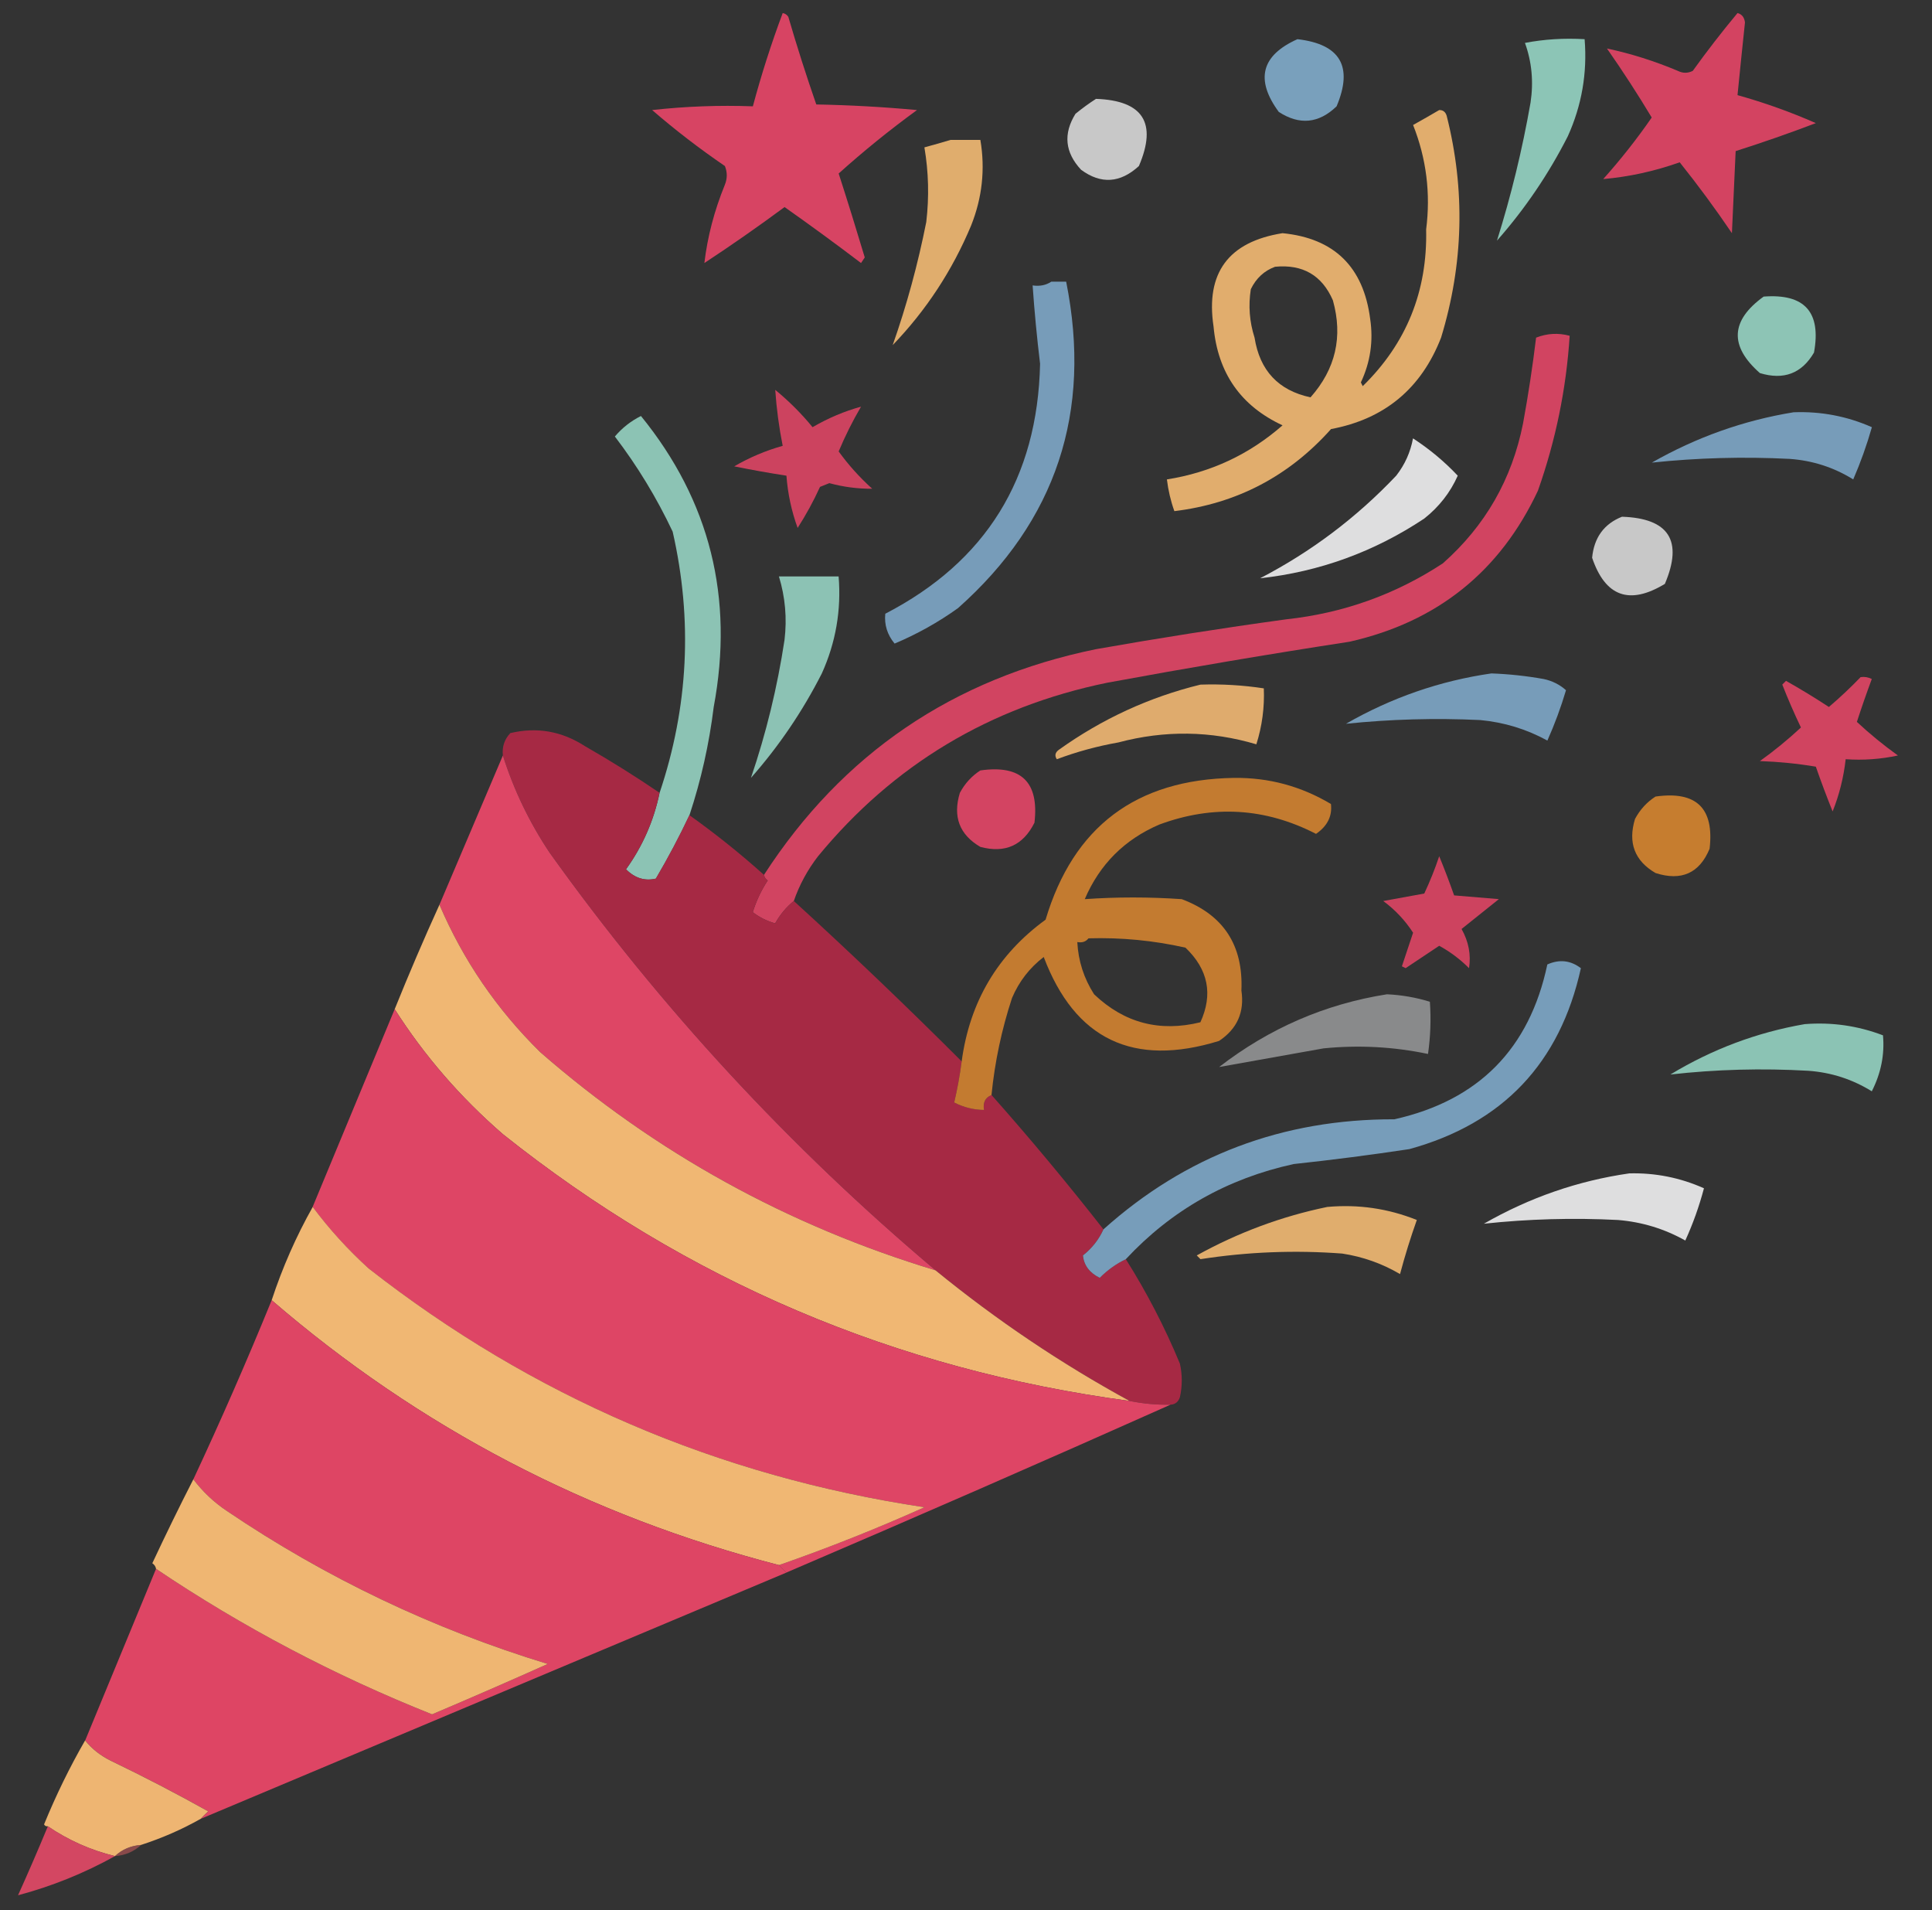 <svg width="87" height="86" viewBox="0 0 87 86" fill="none" xmlns="http://www.w3.org/2000/svg">
<rect x="0" y="0" width="87" height="86" fill="#333333" stroke="none"/>
<g clip-path="url(#clip0_167_30999)">
<path opacity="0.952" fill-rule="evenodd" clip-rule="evenodd" d="M35.246 0.588C35.35 0.606 35.434 0.662 35.498 0.756C35.886 2.087 36.306 3.402 36.758 4.703C38.273 4.731 39.784 4.815 41.293 4.955C40.06 5.853 38.885 6.805 37.766 7.811C38.171 9.066 38.562 10.326 38.941 11.59C38.886 11.674 38.829 11.758 38.773 11.842C37.641 10.981 36.493 10.142 35.33 9.322C34.149 10.195 32.946 11.035 31.719 11.842C31.857 10.663 32.165 9.487 32.643 8.314C32.755 8.034 32.755 7.755 32.643 7.475C31.499 6.694 30.407 5.854 29.367 4.955C30.875 4.787 32.386 4.731 33.902 4.787C34.283 3.364 34.731 1.964 35.246 0.588Z" fill="#DF4666"/>
<path opacity="0.932" fill-rule="evenodd" clip-rule="evenodd" d="M78.242 0.588C78.435 0.637 78.547 0.777 78.578 1.008C78.462 2.101 78.35 3.193 78.242 4.283C79.444 4.619 80.62 5.038 81.769 5.543C80.581 5.995 79.377 6.415 78.158 6.803C78.102 8.034 78.046 9.266 77.99 10.498C77.246 9.399 76.462 8.335 75.639 7.307C74.513 7.707 73.365 7.959 72.195 8.062C72.986 7.177 73.714 6.254 74.379 5.291C73.746 4.237 73.074 3.201 72.363 2.184C73.443 2.413 74.507 2.749 75.555 3.191C75.779 3.303 76.003 3.303 76.227 3.191C76.87 2.296 77.542 1.429 78.242 0.588Z" fill="#DF4565"/>
<path opacity="0.96" fill-rule="evenodd" clip-rule="evenodd" d="M58.425 1.764C60.356 1.987 60.944 2.994 60.188 4.787C59.387 5.56 58.519 5.644 57.585 5.039C56.516 3.585 56.795 2.493 58.425 1.764Z" fill="#7CA4C2"/>
<path opacity="0.939" fill-rule="evenodd" clip-rule="evenodd" d="M68.67 1.932C69.533 1.766 70.429 1.71 71.357 1.764C71.481 3.286 71.229 4.742 70.602 6.131C69.735 7.837 68.671 9.405 67.41 10.834C68.046 8.811 68.55 6.74 68.922 4.619C69.063 3.68 68.979 2.785 68.67 1.932Z" fill="#92CEBE"/>
<path opacity="0.934" fill-rule="evenodd" clip-rule="evenodd" d="M49.354 4.451C51.473 4.526 52.117 5.533 51.286 7.475C50.444 8.246 49.576 8.302 48.682 7.643C47.956 6.864 47.872 6.024 48.43 5.123C48.734 4.875 49.042 4.651 49.354 4.451Z" fill="#D3D3D3"/>
<path opacity="0.917" fill-rule="evenodd" clip-rule="evenodd" d="M64.809 4.955C64.976 4.95 65.088 5.034 65.144 5.207C65.989 8.55 65.905 11.882 64.893 15.201C64 17.494 62.348 18.866 59.938 19.317C58.042 21.44 55.691 22.672 52.883 23.012C52.718 22.552 52.606 22.076 52.547 21.584C54.522 21.272 56.258 20.46 57.754 19.149C55.873 18.276 54.838 16.792 54.647 14.697C54.285 12.285 55.321 10.885 57.754 10.498C60.084 10.728 61.399 12.016 61.701 14.361C61.849 15.354 61.709 16.306 61.281 17.217C61.309 17.273 61.337 17.329 61.365 17.385C63.331 15.465 64.283 13.114 64.221 10.33C64.428 8.708 64.232 7.14 63.633 5.627C64.037 5.402 64.429 5.178 64.809 4.955ZM57.418 12.01C58.664 11.89 59.532 12.394 60.022 13.522C60.48 15.159 60.144 16.614 59.014 17.889C57.568 17.579 56.728 16.683 56.494 15.201C56.265 14.486 56.209 13.758 56.326 13.018C56.567 12.524 56.931 12.188 57.418 12.01Z" fill="#F1B873"/>
<path opacity="0.906" fill-rule="evenodd" clip-rule="evenodd" d="M42.803 6.299C43.251 6.299 43.699 6.299 44.147 6.299C44.37 7.618 44.23 8.906 43.727 10.162C42.881 12.181 41.705 13.973 40.199 15.537C40.83 13.745 41.334 11.897 41.711 9.994C41.844 8.866 41.816 7.746 41.627 6.635C42.042 6.523 42.434 6.411 42.803 6.299Z" fill="#F1B973"/>
<path opacity="0.928" fill-rule="evenodd" clip-rule="evenodd" d="M47.339 12.682C47.563 12.682 47.787 12.682 48.011 12.682C49.185 18.551 47.562 23.45 43.14 27.379C42.249 28.017 41.298 28.549 40.285 28.975C39.956 28.578 39.816 28.13 39.865 27.631C44.4 25.284 46.724 21.533 46.836 16.377C46.694 15.207 46.582 14.031 46.5 12.85C46.821 12.897 47.101 12.841 47.339 12.682Z" fill="#7CA4C3"/>
<path opacity="0.942" fill-rule="evenodd" clip-rule="evenodd" d="M79.418 13.353C81.264 13.211 82.019 14.051 81.686 15.873C81.135 16.815 80.324 17.123 79.25 16.797C77.868 15.582 77.924 14.434 79.418 13.353Z" fill="#92CDBD"/>
<path opacity="0.919" fill-rule="evenodd" clip-rule="evenodd" d="M35.746 40.565C35.408 40.839 35.128 41.175 34.906 41.572C34.535 41.468 34.199 41.3 33.898 41.068C34.055 40.559 34.279 40.084 34.57 39.641C34.477 39.576 34.421 39.492 34.402 39.389C37.936 33.932 42.919 30.545 49.352 29.227C52.198 28.724 55.053 28.276 57.918 27.883C60.483 27.607 62.835 26.767 64.973 25.363C66.882 23.675 68.086 21.576 68.584 19.064C68.82 17.779 69.016 16.491 69.172 15.201C69.667 15.007 70.171 14.979 70.684 15.117C70.532 17.499 70.056 19.823 69.256 22.088C67.548 25.73 64.72 27.998 60.773 28.891C57.125 29.452 53.486 30.068 49.855 30.738C44.569 31.826 40.23 34.429 36.838 38.549C36.363 39.163 35.999 39.835 35.746 40.565Z" fill="#DF4665"/>
<path opacity="0.891" fill-rule="evenodd" clip-rule="evenodd" d="M34.91 17.553C35.527 18.058 36.087 18.617 36.59 19.232C37.298 18.821 38.026 18.513 38.773 18.309C38.393 18.957 38.057 19.629 37.766 20.324C38.205 20.932 38.709 21.492 39.277 22.004C38.63 22.009 37.986 21.925 37.346 21.752C37.206 21.808 37.066 21.864 36.926 21.92C36.633 22.563 36.297 23.178 35.918 23.768C35.642 23.008 35.474 22.224 35.414 21.416C34.629 21.295 33.845 21.154 33.062 20.996C33.752 20.595 34.48 20.287 35.246 20.072C35.08 19.241 34.968 18.401 34.91 17.553Z" fill="#DF4665"/>
<path opacity="0.933" fill-rule="evenodd" clip-rule="evenodd" d="M80.766 18.561C81.998 18.514 83.174 18.738 84.293 19.233C84.064 20.037 83.784 20.821 83.453 21.584C82.584 21.044 81.632 20.736 80.598 20.66C78.514 20.554 76.443 20.61 74.383 20.828C76.39 19.684 78.517 18.928 80.766 18.561Z" fill="#7CA4C3"/>
<path opacity="0.937" fill-rule="evenodd" clip-rule="evenodd" d="M31.047 36.701C30.593 37.664 30.089 38.616 29.535 39.557C29.037 39.676 28.589 39.536 28.191 39.137C28.939 38.096 29.443 36.948 29.703 35.693C31.001 31.83 31.197 27.91 30.291 23.936C29.571 22.41 28.703 20.982 27.688 19.652C28.018 19.263 28.41 18.955 28.863 18.729C31.968 22.546 33.06 26.913 32.139 31.83C31.935 33.493 31.571 35.117 31.047 36.701Z" fill="#92CDBD"/>
<path opacity="0.916" fill-rule="evenodd" clip-rule="evenodd" d="M63.629 19.736C64.371 20.218 65.043 20.778 65.644 21.416C65.306 22.176 64.802 22.82 64.133 23.348C61.88 24.845 59.416 25.741 56.742 26.035C59.041 24.843 61.085 23.303 62.873 21.416C63.263 20.916 63.515 20.356 63.629 19.736Z" fill="#EEEEEF"/>
<path opacity="0.929" fill-rule="evenodd" clip-rule="evenodd" d="M73.039 23.264C75.154 23.335 75.798 24.343 74.971 26.287C73.379 27.253 72.287 26.861 71.695 25.111C71.782 24.203 72.23 23.587 73.039 23.264Z" fill="#D3D3D3"/>
<path opacity="0.928" fill-rule="evenodd" clip-rule="evenodd" d="M35.076 25.951C35.972 25.951 36.868 25.951 37.764 25.951C37.888 27.471 37.636 28.927 37.008 30.318C36.141 32.024 35.077 33.592 33.816 35.022C34.501 33.012 35.005 30.94 35.328 28.807C35.444 27.836 35.36 26.884 35.076 25.951Z" fill="#92CDBD"/>
<path opacity="0.929" fill-rule="evenodd" clip-rule="evenodd" d="M67.16 30.318C67.949 30.347 68.733 30.431 69.512 30.57C69.894 30.65 70.231 30.818 70.519 31.074C70.288 31.852 70.008 32.608 69.68 33.342C68.743 32.827 67.735 32.519 66.656 32.418C64.631 32.322 62.615 32.378 60.609 32.586C62.664 31.407 64.847 30.651 67.16 30.318Z" fill="#7CA4C3"/>
<path opacity="0.907" fill-rule="evenodd" clip-rule="evenodd" d="M83.785 30.485C83.962 30.46 84.13 30.488 84.289 30.569C84.053 31.205 83.829 31.849 83.617 32.501C84.202 33.045 84.818 33.549 85.465 34.013C84.689 34.18 83.905 34.236 83.113 34.181C83.021 34.999 82.825 35.783 82.525 36.532C82.257 35.867 82.005 35.195 81.769 34.517C80.935 34.377 80.095 34.294 79.25 34.265C79.897 33.801 80.513 33.297 81.098 32.753C80.796 32.121 80.516 31.478 80.258 30.821C80.314 30.765 80.37 30.709 80.426 30.653C81.084 31.024 81.728 31.416 82.357 31.829C82.862 31.398 83.338 30.95 83.785 30.485Z" fill="#DF4665"/>
<path opacity="0.904" fill-rule="evenodd" clip-rule="evenodd" d="M54.055 30.823C55.015 30.791 55.967 30.847 56.911 30.991C56.946 31.851 56.834 32.691 56.575 33.51C54.52 32.899 52.449 32.871 50.36 33.426C49.408 33.594 48.484 33.846 47.589 34.182C47.485 34.023 47.513 33.883 47.673 33.762C49.623 32.367 51.751 31.387 54.055 30.823Z" fill="#F1B873"/>
<path opacity="0.993" fill-rule="evenodd" clip-rule="evenodd" d="M29.7 35.693C29.441 36.947 28.937 38.095 28.189 39.136C28.586 39.535 29.034 39.675 29.532 39.556C30.086 38.615 30.59 37.663 31.044 36.7C32.212 37.532 33.332 38.428 34.403 39.388C34.422 39.492 34.478 39.576 34.571 39.64C34.28 40.083 34.056 40.559 33.899 41.068C34.2 41.299 34.536 41.467 34.907 41.572C35.129 41.174 35.409 40.838 35.747 40.564C38.318 42.91 40.837 45.318 43.306 47.786C43.225 48.408 43.113 49.024 42.97 49.634C43.392 49.852 43.84 49.964 44.313 49.97C44.256 49.637 44.368 49.413 44.649 49.298C46.397 51.269 48.077 53.285 49.688 55.345C49.485 55.803 49.177 56.195 48.765 56.521C48.811 56.966 49.063 57.302 49.52 57.529C49.872 57.175 50.264 56.895 50.696 56.689C51.637 58.179 52.449 59.747 53.132 61.392C53.244 61.896 53.244 62.4 53.132 62.904C53.062 63.115 52.922 63.227 52.712 63.24C52.088 63.252 51.472 63.197 50.864 63.072C47.777 61.386 44.865 59.426 42.13 57.193C35.533 51.633 29.738 45.362 24.745 38.38C23.834 37.013 23.134 35.557 22.645 34.013C22.603 33.622 22.715 33.286 22.981 33.005C24.176 32.721 25.296 32.917 26.341 33.593C27.494 34.253 28.613 34.953 29.7 35.693Z" fill="#A72A45"/>
<path opacity="0.997" fill-rule="evenodd" clip-rule="evenodd" d="M22.645 34.014C23.133 35.558 23.833 37.014 24.744 38.381C29.737 45.363 35.532 51.633 42.129 57.193C35.463 55.177 29.528 51.902 24.324 47.367C22.371 45.445 20.859 43.233 19.789 40.732C20.74 38.494 21.692 36.254 22.645 34.014Z" fill="#DE4665"/>
<path opacity="0.935" fill-rule="evenodd" clip-rule="evenodd" d="M44.147 34.686C45.985 34.424 46.797 35.208 46.583 37.038C46.072 38.063 45.26 38.426 44.147 38.129C43.205 37.579 42.897 36.767 43.224 35.694C43.452 35.27 43.76 34.934 44.147 34.686Z" fill="#DE4666"/>
<path opacity="0.919" fill-rule="evenodd" clip-rule="evenodd" d="M44.648 49.3C44.367 49.414 44.255 49.638 44.312 49.971C43.839 49.965 43.391 49.853 42.969 49.635C43.112 49.026 43.224 48.41 43.305 47.788C43.665 45.105 44.924 42.978 47.084 41.405C48.335 37.218 51.163 35.09 55.566 35.022C57.133 35.003 58.588 35.395 59.934 36.198C59.997 36.744 59.773 37.192 59.262 37.542C56.978 36.367 54.627 36.227 52.207 37.122C50.639 37.794 49.52 38.913 48.848 40.481C50.29 40.38 51.746 40.38 53.215 40.481C55.096 41.187 55.991 42.559 55.902 44.596C56.047 45.566 55.711 46.322 54.895 46.864C51.035 48.055 48.404 46.795 47 43.085C46.363 43.573 45.888 44.188 45.572 44.932C45.104 46.356 44.796 47.812 44.648 49.3ZM49.016 42.245C50.495 42.202 51.951 42.342 53.383 42.665C54.407 43.644 54.631 44.764 54.055 46.024C52.222 46.475 50.626 46.056 49.268 44.764C48.808 44.046 48.556 43.262 48.512 42.413C48.729 42.453 48.897 42.397 49.016 42.245Z" fill="#D08230"/>
<path opacity="0.937" fill-rule="evenodd" clip-rule="evenodd" d="M74.55 35.862C76.387 35.6 77.199 36.383 76.985 38.213C76.527 39.314 75.715 39.678 74.55 39.305C73.608 38.755 73.3 37.943 73.626 36.87C73.854 36.446 74.162 36.11 74.55 35.862Z" fill="#D0822F"/>
<path opacity="0.897" fill-rule="evenodd" clip-rule="evenodd" d="M64.809 38.549C65.043 39.117 65.267 39.705 65.481 40.312C66.152 40.368 66.824 40.425 67.496 40.48C66.936 40.928 66.376 41.376 65.816 41.824C66.135 42.395 66.247 42.983 66.152 43.588C65.752 43.187 65.304 42.851 64.809 42.58C64.305 42.916 63.801 43.252 63.297 43.588C63.241 43.56 63.185 43.532 63.129 43.504C63.296 43.005 63.464 42.501 63.633 41.992C63.27 41.433 62.822 40.958 62.289 40.565C62.905 40.452 63.521 40.341 64.137 40.228C64.395 39.677 64.619 39.117 64.809 38.549Z" fill="#DF4565"/>
<path fill-rule="evenodd" clip-rule="evenodd" d="M19.789 40.732C20.859 43.233 22.371 45.445 24.324 47.367C29.528 51.902 35.463 55.177 42.129 57.193C44.864 59.427 47.776 61.386 50.863 63.072C40.325 61.661 30.918 57.658 22.645 51.062C20.73 49.403 19.106 47.527 17.773 45.435C18.416 43.842 19.087 42.274 19.789 40.732Z" fill="#F0B773"/>
<path opacity="0.938" fill-rule="evenodd" clip-rule="evenodd" d="M50.697 56.69C50.265 56.897 49.873 57.177 49.522 57.53C49.064 57.303 48.812 56.968 48.766 56.522C49.178 56.196 49.486 55.804 49.69 55.347C53.389 52.031 57.757 50.379 62.791 50.392C66.579 49.543 68.875 47.219 69.678 43.421C70.221 43.179 70.725 43.235 71.189 43.589C70.247 47.862 67.672 50.578 63.463 51.735C61.732 51.996 59.996 52.22 58.256 52.407C55.27 53.059 52.751 54.486 50.697 56.69Z" fill="#7CA4C3"/>
<path opacity="0.924" fill-rule="evenodd" clip-rule="evenodd" d="M62.457 44.764C63.12 44.795 63.764 44.907 64.389 45.1C64.445 45.885 64.417 46.668 64.305 47.451C62.755 47.125 61.187 47.041 59.602 47.199C58.023 47.483 56.456 47.763 54.898 48.039C57.154 46.295 59.673 45.203 62.457 44.764Z" fill="#909192"/>
<path opacity="0.996" fill-rule="evenodd" clip-rule="evenodd" d="M17.773 45.435C19.106 47.527 20.73 49.403 22.645 51.062C30.918 57.658 40.325 61.661 50.863 63.072C51.471 63.197 52.087 63.253 52.711 63.24C46.98 65.797 41.213 68.317 35.41 70.799C35.298 70.687 35.186 70.575 35.074 70.463C37.288 69.693 39.471 68.825 41.625 67.859C32.31 66.456 23.968 62.872 16.598 57.109C15.661 56.258 14.821 55.334 14.078 54.338C15.31 51.371 16.541 48.404 17.773 45.435Z" fill="#DF4666"/>
<path opacity="0.926" fill-rule="evenodd" clip-rule="evenodd" d="M81.266 46.108C82.485 46.012 83.661 46.18 84.793 46.612C84.871 47.48 84.703 48.319 84.289 49.132C83.419 48.592 82.468 48.284 81.434 48.208C79.347 48.088 77.276 48.144 75.219 48.376C77.102 47.236 79.117 46.48 81.266 46.108Z" fill="#92CEBE"/>
<path opacity="0.915" fill-rule="evenodd" clip-rule="evenodd" d="M73.371 52.827C74.546 52.798 75.666 53.022 76.731 53.498C76.515 54.313 76.235 55.097 75.891 55.85C74.955 55.324 73.948 55.016 72.867 54.926C70.841 54.822 68.825 54.878 66.82 55.094C68.876 53.915 71.059 53.159 73.371 52.827Z" fill="#EEEEEF"/>
<path opacity="0.997" fill-rule="evenodd" clip-rule="evenodd" d="M14.082 54.338C14.825 55.334 15.665 56.258 16.602 57.109C23.972 62.872 32.314 66.456 41.629 67.859C39.475 68.825 37.291 69.693 35.078 70.463C26.495 68.244 18.88 64.268 12.234 58.537C12.718 57.067 13.334 55.667 14.082 54.338Z" fill="#F0B773"/>
<path opacity="0.909" fill-rule="evenodd" clip-rule="evenodd" d="M59.77 54.338C61.166 54.212 62.51 54.408 63.801 54.925C63.517 55.722 63.265 56.535 63.045 57.361C62.239 56.887 61.371 56.579 60.441 56.437C58.299 56.276 56.172 56.361 54.059 56.689C54.003 56.633 53.947 56.577 53.891 56.521C55.754 55.49 57.714 54.762 59.77 54.338Z" fill="#F1B973"/>
<path opacity="0.992" fill-rule="evenodd" clip-rule="evenodd" d="M12.234 58.537C18.88 64.268 26.495 68.244 35.078 70.463C35.19 70.575 35.302 70.687 35.414 70.799C26.623 74.495 17.832 78.19 9.043 81.885C9.142 81.775 9.254 81.663 9.379 81.549C7.95 80.75 6.494 79.994 5.012 79.281C4.535 79.048 4.143 78.74 3.836 78.357C4.9 75.782 5.964 73.206 7.027 70.631C10.912 73.246 15.055 75.429 19.457 77.182C21.205 76.441 22.941 75.685 24.664 74.914C19.493 73.336 14.678 71.041 10.219 68.027C9.631 67.635 9.127 67.159 8.707 66.6C9.945 63.952 11.121 61.265 12.234 58.537Z" fill="#DF4665"/>
<path opacity="0.996" fill-rule="evenodd" clip-rule="evenodd" d="M8.707 66.6C9.127 67.159 9.631 67.635 10.219 68.027C14.678 71.041 19.493 73.336 24.664 74.914C22.941 75.685 21.205 76.441 19.457 77.182C15.055 75.429 10.912 73.246 7.027 70.631C7.009 70.527 6.953 70.443 6.859 70.379C7.462 69.091 8.077 67.831 8.707 66.6Z" fill="#F0B773"/>
<path opacity="0.986" fill-rule="evenodd" clip-rule="evenodd" d="M3.832 78.357C4.14 78.74 4.531 79.048 5.008 79.281C6.49 79.994 7.946 80.75 9.375 81.549C9.25 81.663 9.138 81.775 9.039 81.885C8.194 82.363 7.298 82.754 6.352 83.061C5.891 83.095 5.499 83.263 5.176 83.564C4.087 83.3 3.08 82.852 2.152 82.221C2.079 82.232 2.023 82.204 1.984 82.137C2.523 80.82 3.139 79.56 3.832 78.357Z" fill="#F0B673"/>
<path opacity="0.927" fill-rule="evenodd" clip-rule="evenodd" d="M2.156 82.221C3.083 82.852 4.091 83.3 5.18 83.564C3.794 84.334 2.338 84.922 0.812 85.328C1.277 84.297 1.725 83.261 2.156 82.221Z" fill="#DF4866"/>
<path opacity="0.478" fill-rule="evenodd" clip-rule="evenodd" d="M6.355 83.061C6.032 83.362 5.64 83.53 5.18 83.564C5.503 83.263 5.895 83.095 6.355 83.061Z" fill="#E66063"/>
</g>
<defs>
<clipPath id="clip0_167_30999">
<rect width="86" height="86" fill="white" transform="translate(0.223)"/>
</clipPath>
</defs>
</svg>
